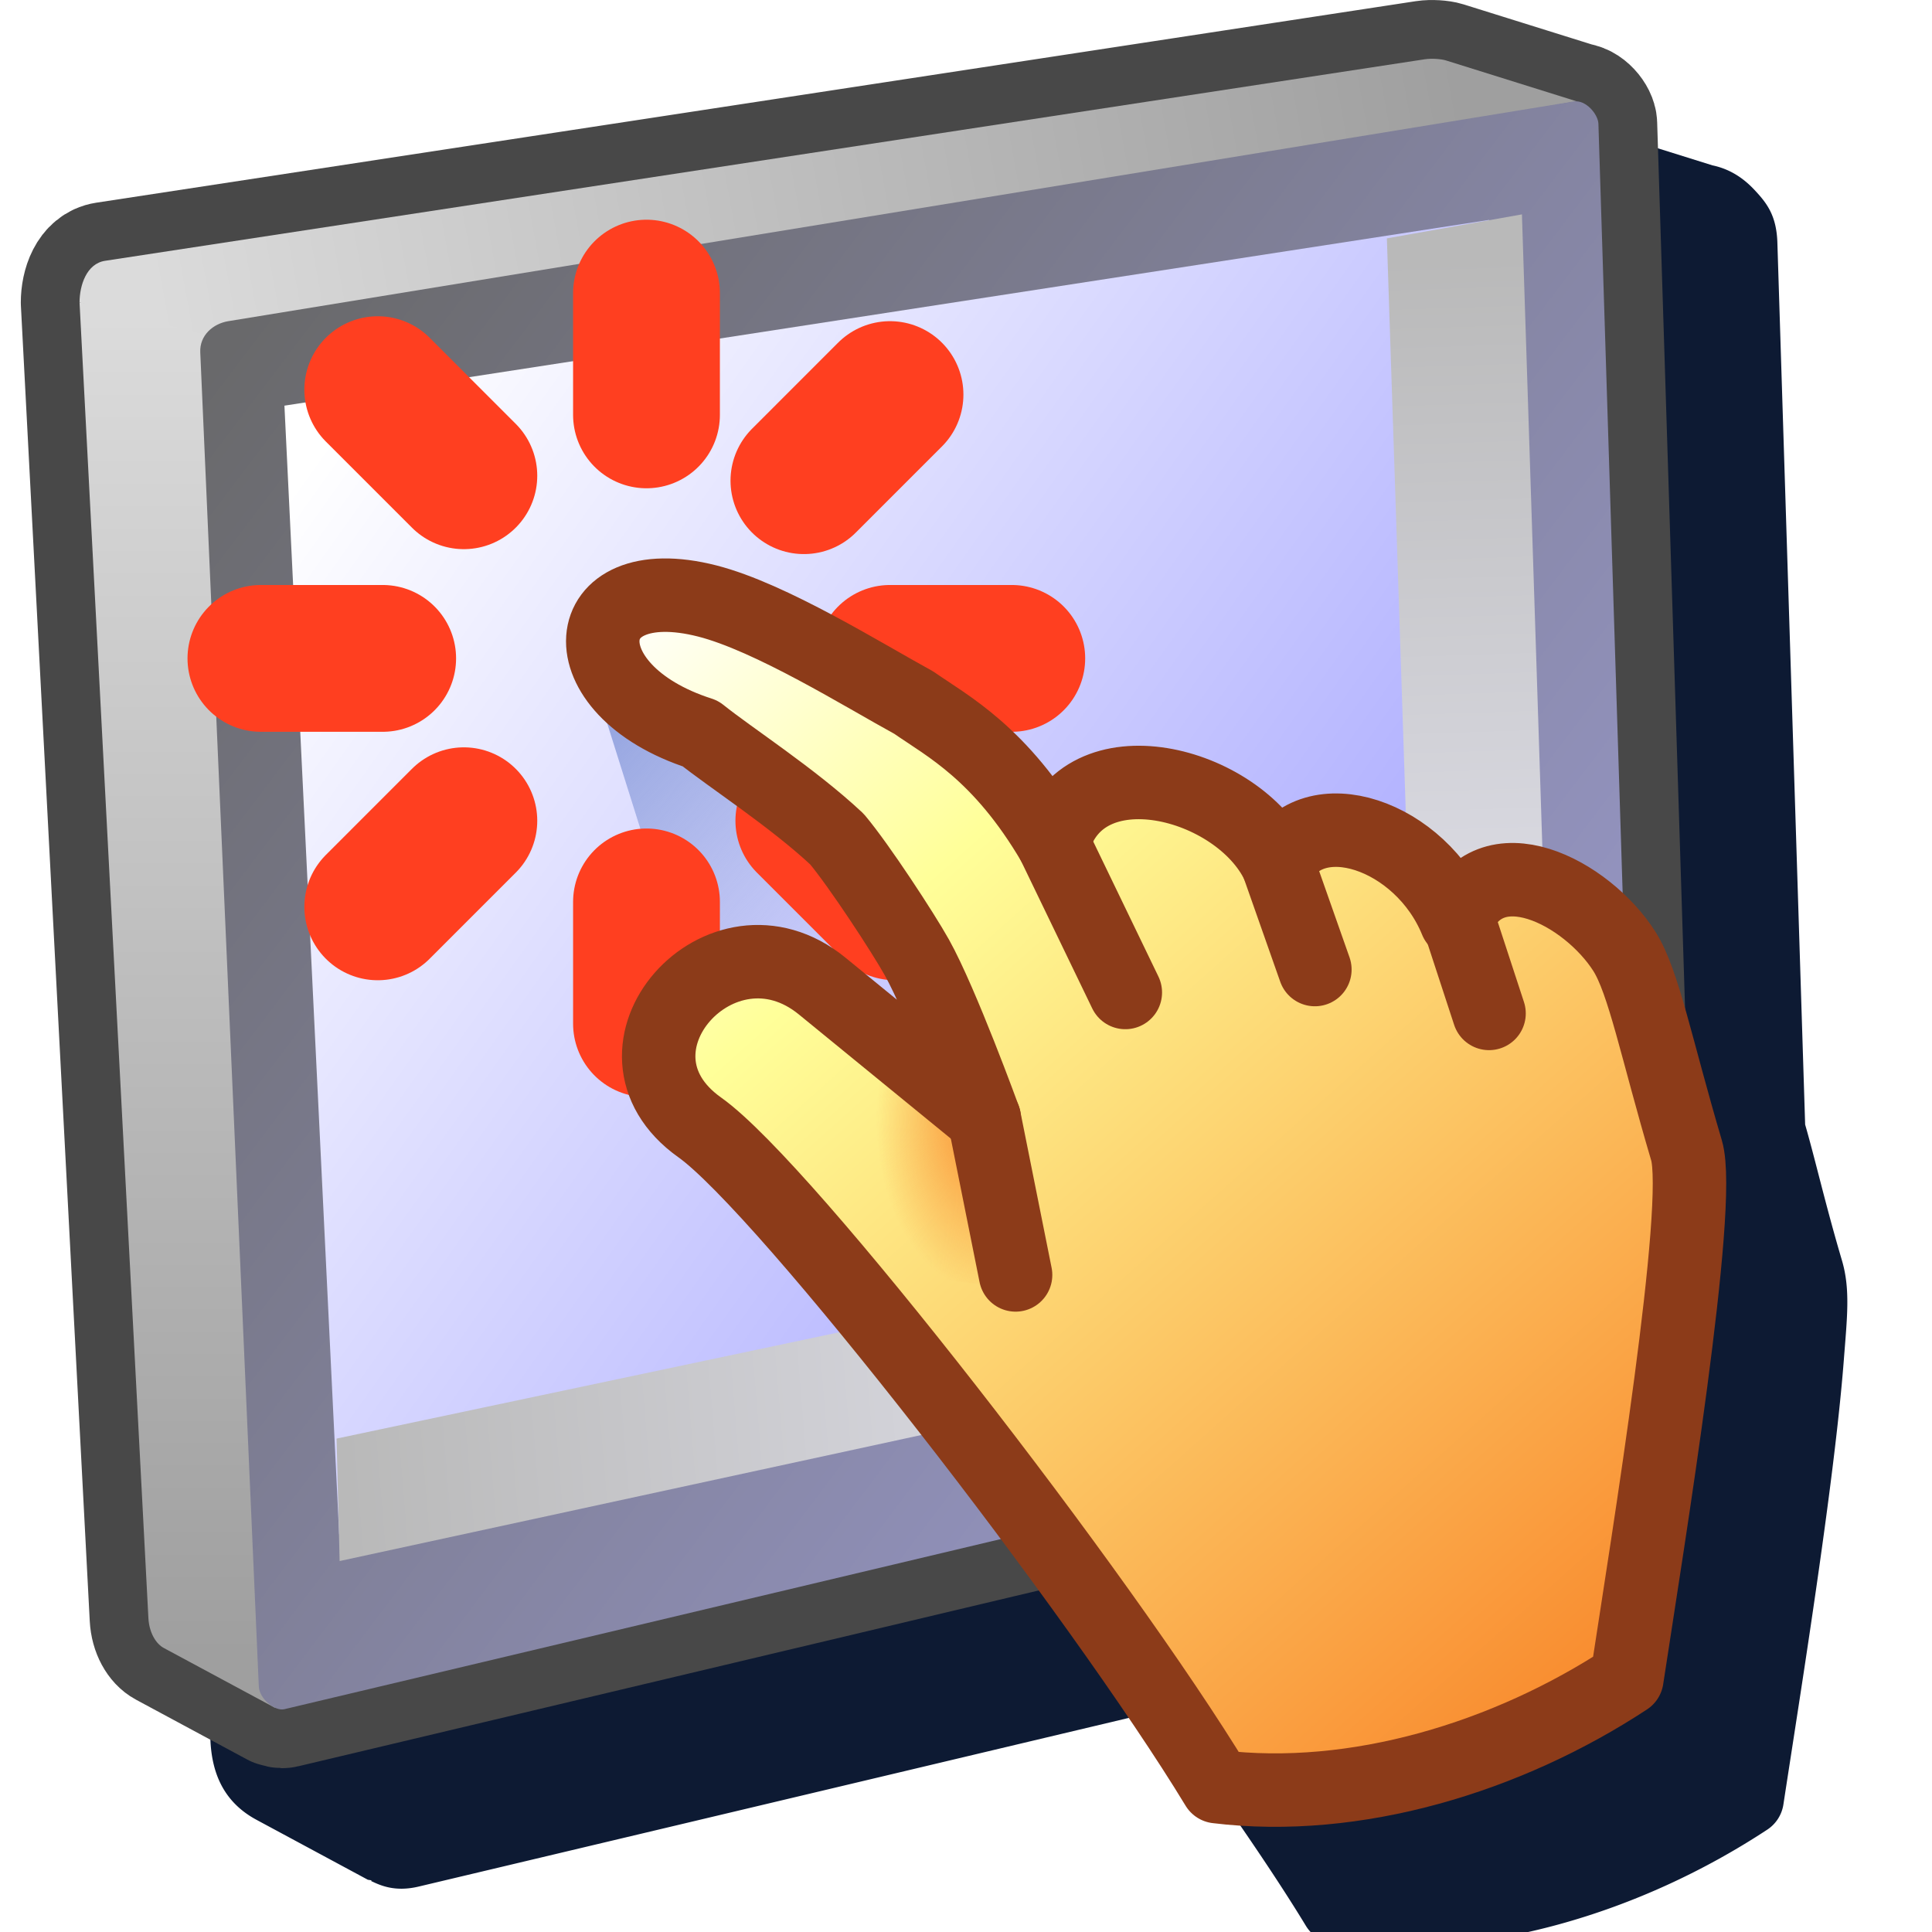 <?xml version="1.0" encoding="UTF-8" standalone="no"?>
<svg
   width="256"
   height="256"
   viewBox="0 0 256 256"
   version="1.1"
   id="svg8"
   inkscape:version="1.1.2 (0a00cf5339, 2022-02-04)"
   sodipodi:docname="touchpad_16.svg"
   inkscape:export-filename="input-touchpad.png"
   inkscape:export-xdpi="6"
   inkscape:export-ydpi="6"
   xmlns:inkscape="http://www.inkscape.org/namespaces/inkscape"
   xmlns:sodipodi="http://sodipodi.sourceforge.net/DTD/sodipodi-0.dtd"
   xmlns:xlink="http://www.w3.org/1999/xlink"
   xmlns="http://www.w3.org/2000/svg"
   xmlns:svg="http://www.w3.org/2000/svg"
   xmlns:rdf="http://www.w3.org/1999/02/22-rdf-syntax-ns#"
   xmlns:cc="http://creativecommons.org/ns#"
   xmlns:dc="http://purl.org/dc/elements/1.1/">
  <defs
     id="defs2">
    <linearGradient
       inkscape:collect="always"
       id="linearGradient3157">
      <stop
         style="stop-color:#f98d30;stop-opacity:1;"
         offset="0"
         id="stop3153" />
      <stop
         style="stop-color:#f98d30;stop-opacity:0;"
         offset="1"
         id="stop3155" />
    </linearGradient>
    <linearGradient
       id="linearGradient21039"
       inkscape:collect="always">
      <stop
         id="stop21035"
         offset="0"
         style="stop-color:#f98d30;stop-opacity:1" />
      <stop
         id="stop21041"
         offset="0.729"
         style="stop-color:#ffff99;stop-opacity:1" />
      <stop
         id="stop21037"
         offset="1"
         style="stop-color:#fffff8;stop-opacity:1" />
    </linearGradient>
    <linearGradient
       inkscape:collect="always"
       id="linearGradient142823">
      <stop
         style="stop-color:#9f9f9f;stop-opacity:1"
         offset="0"
         id="stop142819" />
      <stop
         style="stop-color:#dbdbdb;stop-opacity:1"
         offset="1"
         id="stop142821" />
    </linearGradient>
    <linearGradient
       inkscape:collect="always"
       id="linearGradient136502">
      <stop
         style="stop-color:#eeeefb;stop-opacity:1"
         offset="0"
         id="stop136498" />
      <stop
         style="stop-color:#b9b9b9;stop-opacity:1"
         offset="1"
         id="stop136500" />
    </linearGradient>
    <linearGradient
       inkscape:collect="always"
       id="linearGradient97900">
      <stop
         style="stop-color:#ffffff;stop-opacity:1"
         offset="0"
         id="stop97896" />
      <stop
         style="stop-color:#9c9cff;stop-opacity:1"
         offset="1"
         id="stop97898" />
    </linearGradient>
    <linearGradient
       inkscape:collect="always"
       id="linearGradient84705">
      <stop
         style="stop-color:#69696b;stop-opacity:1"
         offset="0"
         id="stop84701" />
      <stop
         style="stop-color:#9999cb;stop-opacity:1"
         offset="1"
         id="stop84703" />
    </linearGradient>
    <linearGradient
       inkscape:collect="always"
       xlink:href="#linearGradient84705"
       id="linearGradient84707"
       x1="-72.399"
       y1="8.647"
       x2="-39.429"
       y2="33.621"
       gradientUnits="userSpaceOnUse"
       gradientTransform="translate(42)" />
    <linearGradient
       inkscape:collect="always"
       xlink:href="#linearGradient97900"
       id="linearGradient97902"
       x1="-70.428"
       y1="12.049"
       x2="-41.404"
       y2="32.718"
       gradientUnits="userSpaceOnUse"
       gradientTransform="translate(42,-0.5)" />
    <linearGradient
       inkscape:collect="always"
       xlink:href="#linearGradient136502"
       id="linearGradient112534"
       x1="-9.447"
       y1="33.594"
       x2="-10.24"
       y2="8.216"
       gradientUnits="userSpaceOnUse"
       gradientTransform="translate(11.267,-1.392)" />
    <linearGradient
       inkscape:collect="always"
       xlink:href="#linearGradient136502"
       id="linearGradient126618"
       x1="1.448"
       y1="32.063"
       x2="-28.003"
       y2="34.5"
       gradientUnits="userSpaceOnUse" />
    <linearGradient
       inkscape:collect="always"
       xlink:href="#linearGradient142823"
       id="linearGradient142825"
       x1="-31.813"
       y1="41.5"
       x2="-31.819"
       y2="8.281"
       gradientUnits="userSpaceOnUse" />
    <linearGradient
       inkscape:collect="always"
       xlink:href="#linearGradient142823"
       id="linearGradient157680"
       x1="-0.23"
       y1="2.004"
       x2="-32.551"
       y2="7.941"
       gradientUnits="userSpaceOnUse" />
    <linearGradient
       inkscape:collect="always"
       xlink:href="#linearGradient21039"
       id="linearGradient8391-3"
       gradientUnits="userSpaceOnUse"
       gradientTransform="matrix(3.333,-0.971,0.971,3.333,114.198,-26.253)"
       x1="11.179"
       y1="79.916"
       x2="-13.376"
       y2="28.392" />
    <linearGradient
       inkscape:collect="always"
       xlink:href="#linearGradient184664"
       id="linearGradient184666"
       x1="-20.481"
       y1="22.322"
       x2="-13.444"
       y2="29.137"
       gradientUnits="userSpaceOnUse"
       gradientTransform="matrix(5.296,0,0,5.296,203.845,-26.773)" />
    <linearGradient
       inkscape:collect="always"
       id="linearGradient184664">
      <stop
         style="stop-color:#93a3df;stop-opacity:1"
         offset="0"
         id="stop184660" />
      <stop
         style="stop-color:#93a3df;stop-opacity:0"
         offset="1"
         id="stop184662" />
    </linearGradient>
    <radialGradient
       inkscape:collect="always"
       xlink:href="#linearGradient3157"
       id="radialGradient4663"
       cx="143.581"
       cy="154.599"
       fx="143.581"
       fy="154.599"
       r="12"
       gradientTransform="matrix(1.264,0,0,2.002,-37.888,-156.674)"
       gradientUnits="userSpaceOnUse" />
    <filter
       inkscape:collect="always"
       style="color-interpolation-filters:sRGB"
       id="filter18276"
       x="-0.152"
       y="-0.142"
       width="1.304"
       height="1.284">
      <feGaussianBlur
         inkscape:collect="always"
         stdDeviation="14.333"
         id="feGaussianBlur18278" />
    </filter>
  </defs>
  <sodipodi:namedview
     inkscape:guide-bbox="true"
     id="base"
     pagecolor="#ffffff"
     bordercolor="#666666"
     borderopacity="1.0"
     inkscape:pageopacity="0.0"
     inkscape:pageshadow="2"
     inkscape:zoom="4"
     inkscape:cx="27.5"
     inkscape:cy="120.25"
     inkscape:document-units="px"
     inkscape:current-layer="layer1"
     inkscape:document-rotation="0"
     showgrid="false"
     units="px"
     inkscape:window-width="3840"
     inkscape:window-height="2043"
     inkscape:window-x="1920"
     inkscape:window-y="0"
     inkscape:window-maximized="1"
     inkscape:snap-bbox="true"
     inkscape:bbox-nodes="true"
     fit-margin-top="0"
     fit-margin-left="0"
     fit-margin-right="0"
     fit-margin-bottom="0"
     inkscape:bbox-paths="false"
     inkscape:snap-global="false"
     showguides="false"
     inkscape:pagecheckerboard="0"
     inkscape:snap-grids="true"
     inkscape:object-paths="true"
     inkscape:snap-smooth-nodes="false">
    <inkscape:grid
       type="xygrid"
       id="grid1504"
       originx="0"
       originy="0" />
    <inkscape:grid
       type="xygrid"
       id="grid1507"
       spacingx="0.5"
       spacingy="0.5"
       originx="0"
       originy="0" />
  </sodipodi:namedview>
  <g
     inkscape:label="Layer 1"
     inkscape:groupmode="layer"
     id="layer1"
     transform="translate(-12.568)">
    <path
       id="path18207"
       style="color:#000000;fill:#0d1a33;fill-opacity:1;stroke-width:15.569;stroke-linecap:round;stroke-linejoin:round;-inkscape-stroke:none;filter:url(#filter18276)"
       d="m 217.783,16.005 c -0.509,0.014 -1.056,0.059 -1.682,0.154 L 41.316,42.853 c -4.025,0.615 -7.055,3.651 -8.359,6.189 -1.304,2.539 -1.633,4.829 -1.633,7.031 a 7.785,7.785 0 0 0 0.01,0.406 l 9.123,174.266 c 0.215,4.116 1.668,8.036 6.168,10.426 0,0 0.002,0.002 0.002,0.002 l 14.68,7.902 a 7.785,7.785 0 0 0 0.529,0.08 l -0.123,0.078 c 1.18,0.549 3.112,1.511 6.324,0.748 l 98.078,-23.293 c 7.855,10.766 14.961,21.026 19.496,28.502 a 4.866,4.866 0 0 0 3.57,2.307 c 19.792,2.416 40.873,-4.083 57.562,-15.062 a 4.866,4.866 0 0 0 2.135,-3.332 c 1.403,-9.203 3.922,-24.924 5.826,-39.297 0.952,-7.187 1.751,-14.033 2.184,-19.646 0.432,-5.614 0.876,-9.331 -0.252,-13.146 -2.187,-7.399 -3.499,-13.229 -4.877,-18.002 L 248.08,32.152 c -0.115,-3.659 -1.453,-5.299 -3.045,-6.998 -1.246,-1.33 -3.014,-2.711 -5.555,-3.242 l -17.043,-5.33 c -1.411,-0.441 -2.242,-0.491 -3.199,-0.547 -0.475,-0.028 -0.946,-0.044 -1.455,-0.029 z" />
    <g
       id="g17394"
       transform="matrix(0.973,0,0,0.973,0.413,4.013)">
      <g
         id="g22573"
         transform="matrix(0.97,0,0,0.97,11.306,4.05)">
        <path
           id="path22184"
           style="fill:#212121;fill-opacity:1;stroke:#484848;stroke-width:16.501;stroke-linecap:round;stroke-linejoin:round;stroke-miterlimit:4;stroke-dasharray:none;stroke-opacity:1"
           d="m 202.825,-0.157 c -0.546,-0.032 -1.122,-0.02 -1.595,0.052 L 15.98,28.186 c -2.596,0.396 -3.585,3.448 -3.585,5.856 l 9.668,184.698 c 0.106,2.023 1.053,3.602 2.17,4.195 l 15.601,8.398 v -0.049 c 0.463,0.216 0.923,0.34 1.317,0.247 L 228.763,186.977 c 1.302,-0.309 2.403,-2.237 2.351,-3.89 L 225.63,8.948 c -0.039,-1.238 -1.568,-3.147 -3.191,-3.129 l 0.137,-0.024 -18.339,-5.733 c -0.351,-0.11 -0.866,-0.187 -1.412,-0.219 z" />
        <g
           id="g110535"
           transform="matrix(5.657,0,0,5.657,206.985,-10.823)">
          <path
             style="fill:url(#linearGradient142825);fill-opacity:1;stroke:none;stroke-width:1px;stroke-linecap:butt;stroke-linejoin:miter;stroke-opacity:1"
             d="M -34.399,7.931 -32.69,40.582 c 0.019,0.358 0.186,0.637 0.384,0.742 l 2.758,1.484 0.038,-34.224 z"
             id="path109011"
             sodipodi:nodetypes="cssccc" />
          <path
             style="fill:url(#linearGradient157680);fill-opacity:1;stroke:none;stroke-width:1px;stroke-linecap:butt;stroke-linejoin:miter;stroke-opacity:1"
             d="m 2.756,2.938 -33.889,5.826 -3.266,-0.833 c 0,-0.426 0.175,-0.965 0.634,-1.035 L -1.017,1.895 c 0.167,-0.026 0.408,-0.01 0.532,0.029 z"
             id="path108697"
             sodipodi:nodetypes="cccsssc" />
          <path
             style="fill:url(#linearGradient84707);fill-opacity:1;stroke:none;stroke-width:1px;stroke-linecap:butt;stroke-linejoin:miter;stroke-opacity:1"
             d="m -31.403,9.166 1.453,33.111 c 0.013,0.306 0.398,0.621 0.634,0.565 l 33.166,-7.876 c 0.23,-0.055 0.425,-0.395 0.416,-0.688 L 3.296,3.495 C 3.289,3.263 2.985,2.892 2.68,2.942 L -30.706,8.394 c -0.38,0.062 -0.715,0.352 -0.697,0.772 z"
             id="path84534"
             sodipodi:nodetypes="sssssssss" />
          <path
             style="fill:url(#linearGradient97902);fill-opacity:1;stroke:none;stroke-width:1px;stroke-linecap:butt;stroke-linejoin:miter;stroke-opacity:1"
             d="M -29.314,10.491 -27.956,38.502 1.819,32.336 0.585,5.881 Z"
             id="path97691"
             sodipodi:nodetypes="ccccc" />
          <path
             style="fill:url(#linearGradient126618);fill-opacity:1;stroke:none;stroke-width:1px;stroke-linecap:butt;stroke-linejoin:miter;stroke-opacity:1"
             d="M -28.02,36.126 1.765,29.826 2.265,32.62 -27.944,39.165 Z"
             id="path107958"
             sodipodi:nodetypes="ccccc" />
          <path
             style="fill:url(#linearGradient112534);fill-opacity:1;stroke:none;stroke-width:1px;stroke-linecap:butt;stroke-linejoin:miter;stroke-opacity:1"
             d="m -1.954,6.339 0.863,26.182 3.356,0.099 L 1.398,5.744 Z"
             id="path107762"
             sodipodi:nodetypes="ccccc" />
        </g>
      </g>
      <path
         style="fill:url(#linearGradient184666);fill-opacity:1;stroke:none;stroke-width:5.296px;stroke-linecap:butt;stroke-linejoin:miter;stroke-opacity:1"
         d="m 92.019,84.337 16.255,51.646 c 14.61,-0.414 29.864,-11.304 30.824,-15.335 z"
         id="path184421"
         sodipodi:nodetypes="cccc" />
      <g
         id="g20236-2"
         transform="matrix(1.037,0,0,1.037,-0.774,-11.071)"
         style="stroke-width:19.279;stroke-miterlimit:4;stroke-dasharray:none">
        <path
           style="fill:none;fill-opacity:1;stroke:#ff3f20;stroke-width:19.279;stroke-linecap:round;stroke-linejoin:miter;stroke-miterlimit:4;stroke-dasharray:none;stroke-opacity:1"
           d="M 97.692,61.181 V 45.191"
           id="path1326-8"
           sodipodi:nodetypes="cc" />
        <path
           sodipodi:nodetypes="cc"
           id="path1326-2-97"
           d="M 118.366,69.823 129.672,58.516"
           style="fill:none;fill-opacity:1;stroke:#ff3f20;stroke-width:19.279;stroke-linecap:round;stroke-linejoin:miter;stroke-miterlimit:4;stroke-dasharray:none;stroke-opacity:1" />
        <path
           style="fill:none;fill-opacity:1;stroke:#ff3f20;stroke-width:19.279;stroke-linecap:round;stroke-linejoin:miter;stroke-miterlimit:4;stroke-dasharray:none;stroke-opacity:1"
           d="m 129.672,93.161 h 15.99"
           id="path1326-2-0-3"
           sodipodi:nodetypes="cc" />
        <path
           sodipodi:nodetypes="cc"
           id="path1326-23-6"
           d="m 97.692,125.141 v 15.99"
           style="fill:none;fill-opacity:1;stroke:#ff3f20;stroke-width:19.279;stroke-linecap:round;stroke-linejoin:miter;stroke-miterlimit:4;stroke-dasharray:none;stroke-opacity:1" />
        <path
           style="fill:none;fill-opacity:1;stroke:#ff3f20;stroke-width:19.279;stroke-linecap:round;stroke-linejoin:miter;stroke-miterlimit:4;stroke-dasharray:none;stroke-opacity:1"
           d="M 73.707,114.481 62.401,125.788"
           id="path1326-2-7-1"
           sodipodi:nodetypes="cc" />
        <path
           sodipodi:nodetypes="cc"
           id="path1326-2-0-5-2"
           d="M 63.047,93.161 H 47.057"
           style="fill:none;fill-opacity:1;stroke:#ff3f20;stroke-width:19.279;stroke-linecap:round;stroke-linejoin:miter;stroke-miterlimit:4;stroke-dasharray:none;stroke-opacity:1" />
        <path
           style="fill:none;fill-opacity:1;stroke:#ff3f20;stroke-width:19.279;stroke-linecap:round;stroke-linejoin:miter;stroke-miterlimit:4;stroke-dasharray:none;stroke-opacity:1"
           d="M 73.707,69.176 62.401,57.87"
           id="path1326-2-9-9"
           sodipodi:nodetypes="cc" />
        <path
           sodipodi:nodetypes="cc"
           id="path1326-2-9-2-3"
           d="m 119.012,114.481 11.307,11.307"
           style="fill:none;fill-opacity:1;stroke:#ff3f20;stroke-width:19.279;stroke-linecap:round;stroke-linejoin:miter;stroke-miterlimit:4;stroke-dasharray:none;stroke-opacity:1" />
      </g>
      <g
         id="g4825"
         style="stroke-width:10.313;stroke-miterlimit:4;stroke-dasharray:none"
         transform="matrix(0.97,0,0,0.97,7.259,0)">
        <path
           style="fill:url(#linearGradient8391-3);fill-opacity:1;stroke:none;stroke-width:10.313;stroke-linecap:round;stroke-linejoin:round;stroke-miterlimit:4;stroke-dasharray:none;stroke-opacity:1"
           d="m 98.635,96.238 c 4.693,1.227 14.953,10.418 20.798,13.667 3.324,3.079 9.112,10.05 11.043,13.508 3.541,6.341 13.104,29.367 13.104,29.367 l -22.761,-18.596 c -14.145,-11.557 -32.46,9.004 -17.174,19.854 12.015,8.528 56.232,65.554 72.604,92.545 19.403,2.368 40.764,-4.112 57.548,-15.154 -0.7,-20.13 10.647,-65.437 8.878,-73.252 -3.439,-15.193 -0.957,-15.066 -7.178,-27.369 -4.422,-8.745 -17.356,-16.902 -25.221,-5.52 -5.579,-8.835 -20.698,-17.545 -25.472,-8.165 -5.98,-12.775 -27.042,-13.894 -31.533,-2.98 C 145.832,101.459 134.916,92.748 130.21,90.737 123.199,86.909 108.792,77.96 99.588,77.623 84.608,77.073 87.904,93.432 98.635,96.238 Z"
           id="path992-9-3"
           sodipodi:nodetypes="scscssccssccccss" />
        <path
           style="fill:url(#radialGradient4663);fill-opacity:1;stroke:none;stroke-width:10.313;stroke-linecap:butt;stroke-linejoin:miter;stroke-miterlimit:4;stroke-dasharray:none;stroke-opacity:1"
           d="m 124.336,138.712 0.991,35.152 23.008,2.856 -4.754,-23.941 z"
           id="path3066"
           sodipodi:nodetypes="ccccc" />
        <path
           style="fill:none;stroke:#8c3b19;stroke-width:10.313;stroke-linecap:round;stroke-linejoin:miter;stroke-miterlimit:4;stroke-dasharray:none;stroke-opacity:1"
           d="m 143.581,152.78 4.396,21.96"
           id="path10971-5"
           sodipodi:nodetypes="cc" />
        <path
           style="fill:none;stroke:#8c3b19;stroke-width:10.313;stroke-linecap:round;stroke-linejoin:round;stroke-miterlimit:4;stroke-dasharray:none;stroke-opacity:1"
           d="m 153.273,114.144 10.111,20.942"
           id="path11058-6"
           sodipodi:nodetypes="cc" />
        <path
           style="fill:none;stroke:#8c3b19;stroke-width:10.313;stroke-linecap:round;stroke-linejoin:round;stroke-miterlimit:4;stroke-dasharray:none;stroke-opacity:1"
           d="m 184.806,117.124 5.19,14.743"
           id="path11060-2"
           sodipodi:nodetypes="cc" />
        <path
           style="fill:none;stroke:#8c3b19;stroke-width:10.313;stroke-linecap:round;stroke-linejoin:round;stroke-miterlimit:4;stroke-dasharray:none;stroke-opacity:1"
           d="m 210.278,125.289 4.17,12.737"
           id="path11062-9"
           sodipodi:nodetypes="cc" />
        <path
           style="fill:none;fill-opacity:1;stroke:#8c3b19;stroke-width:10.313;stroke-linecap:round;stroke-linejoin:round;stroke-miterlimit:4;stroke-dasharray:none;stroke-opacity:1"
           d="m 103.736,98.738 c 4.234,3.401 12.885,8.949 19.161,14.816 3.113,3.708 9.287,13.148 11.218,16.606 3.541,6.341 9.466,22.619 9.466,22.619 l -22.761,-18.596 c -14.145,-11.557 -32.46,9.004 -17.174,19.854 12.015,8.528 56.232,65.554 72.604,92.545 19.403,2.368 40.764,-4.112 57.548,-15.154 2.988,-19.594 10.647,-66.482 8.376,-74.166 -4.223,-14.285 -6.008,-23.648 -8.71,-27.921 -5.238,-8.283 -19.051,-15.592 -23.637,-4.304 -4.927,-12.109 -20.249,-17.293 -25.023,-7.913 C 179.254,105.452 157.183,99.764 153.273,114.144 145.832,101.459 138.42,97.698 133.673,94.387 126.662,90.559 113.613,82.399 104.689,80.123 86.074,75.375 84.541,92.583 103.736,98.738 Z"
           id="path3621"
           sodipodi:nodetypes="ccscssccsscccccc" />
      </g>
    </g>
  </g>
</svg>

